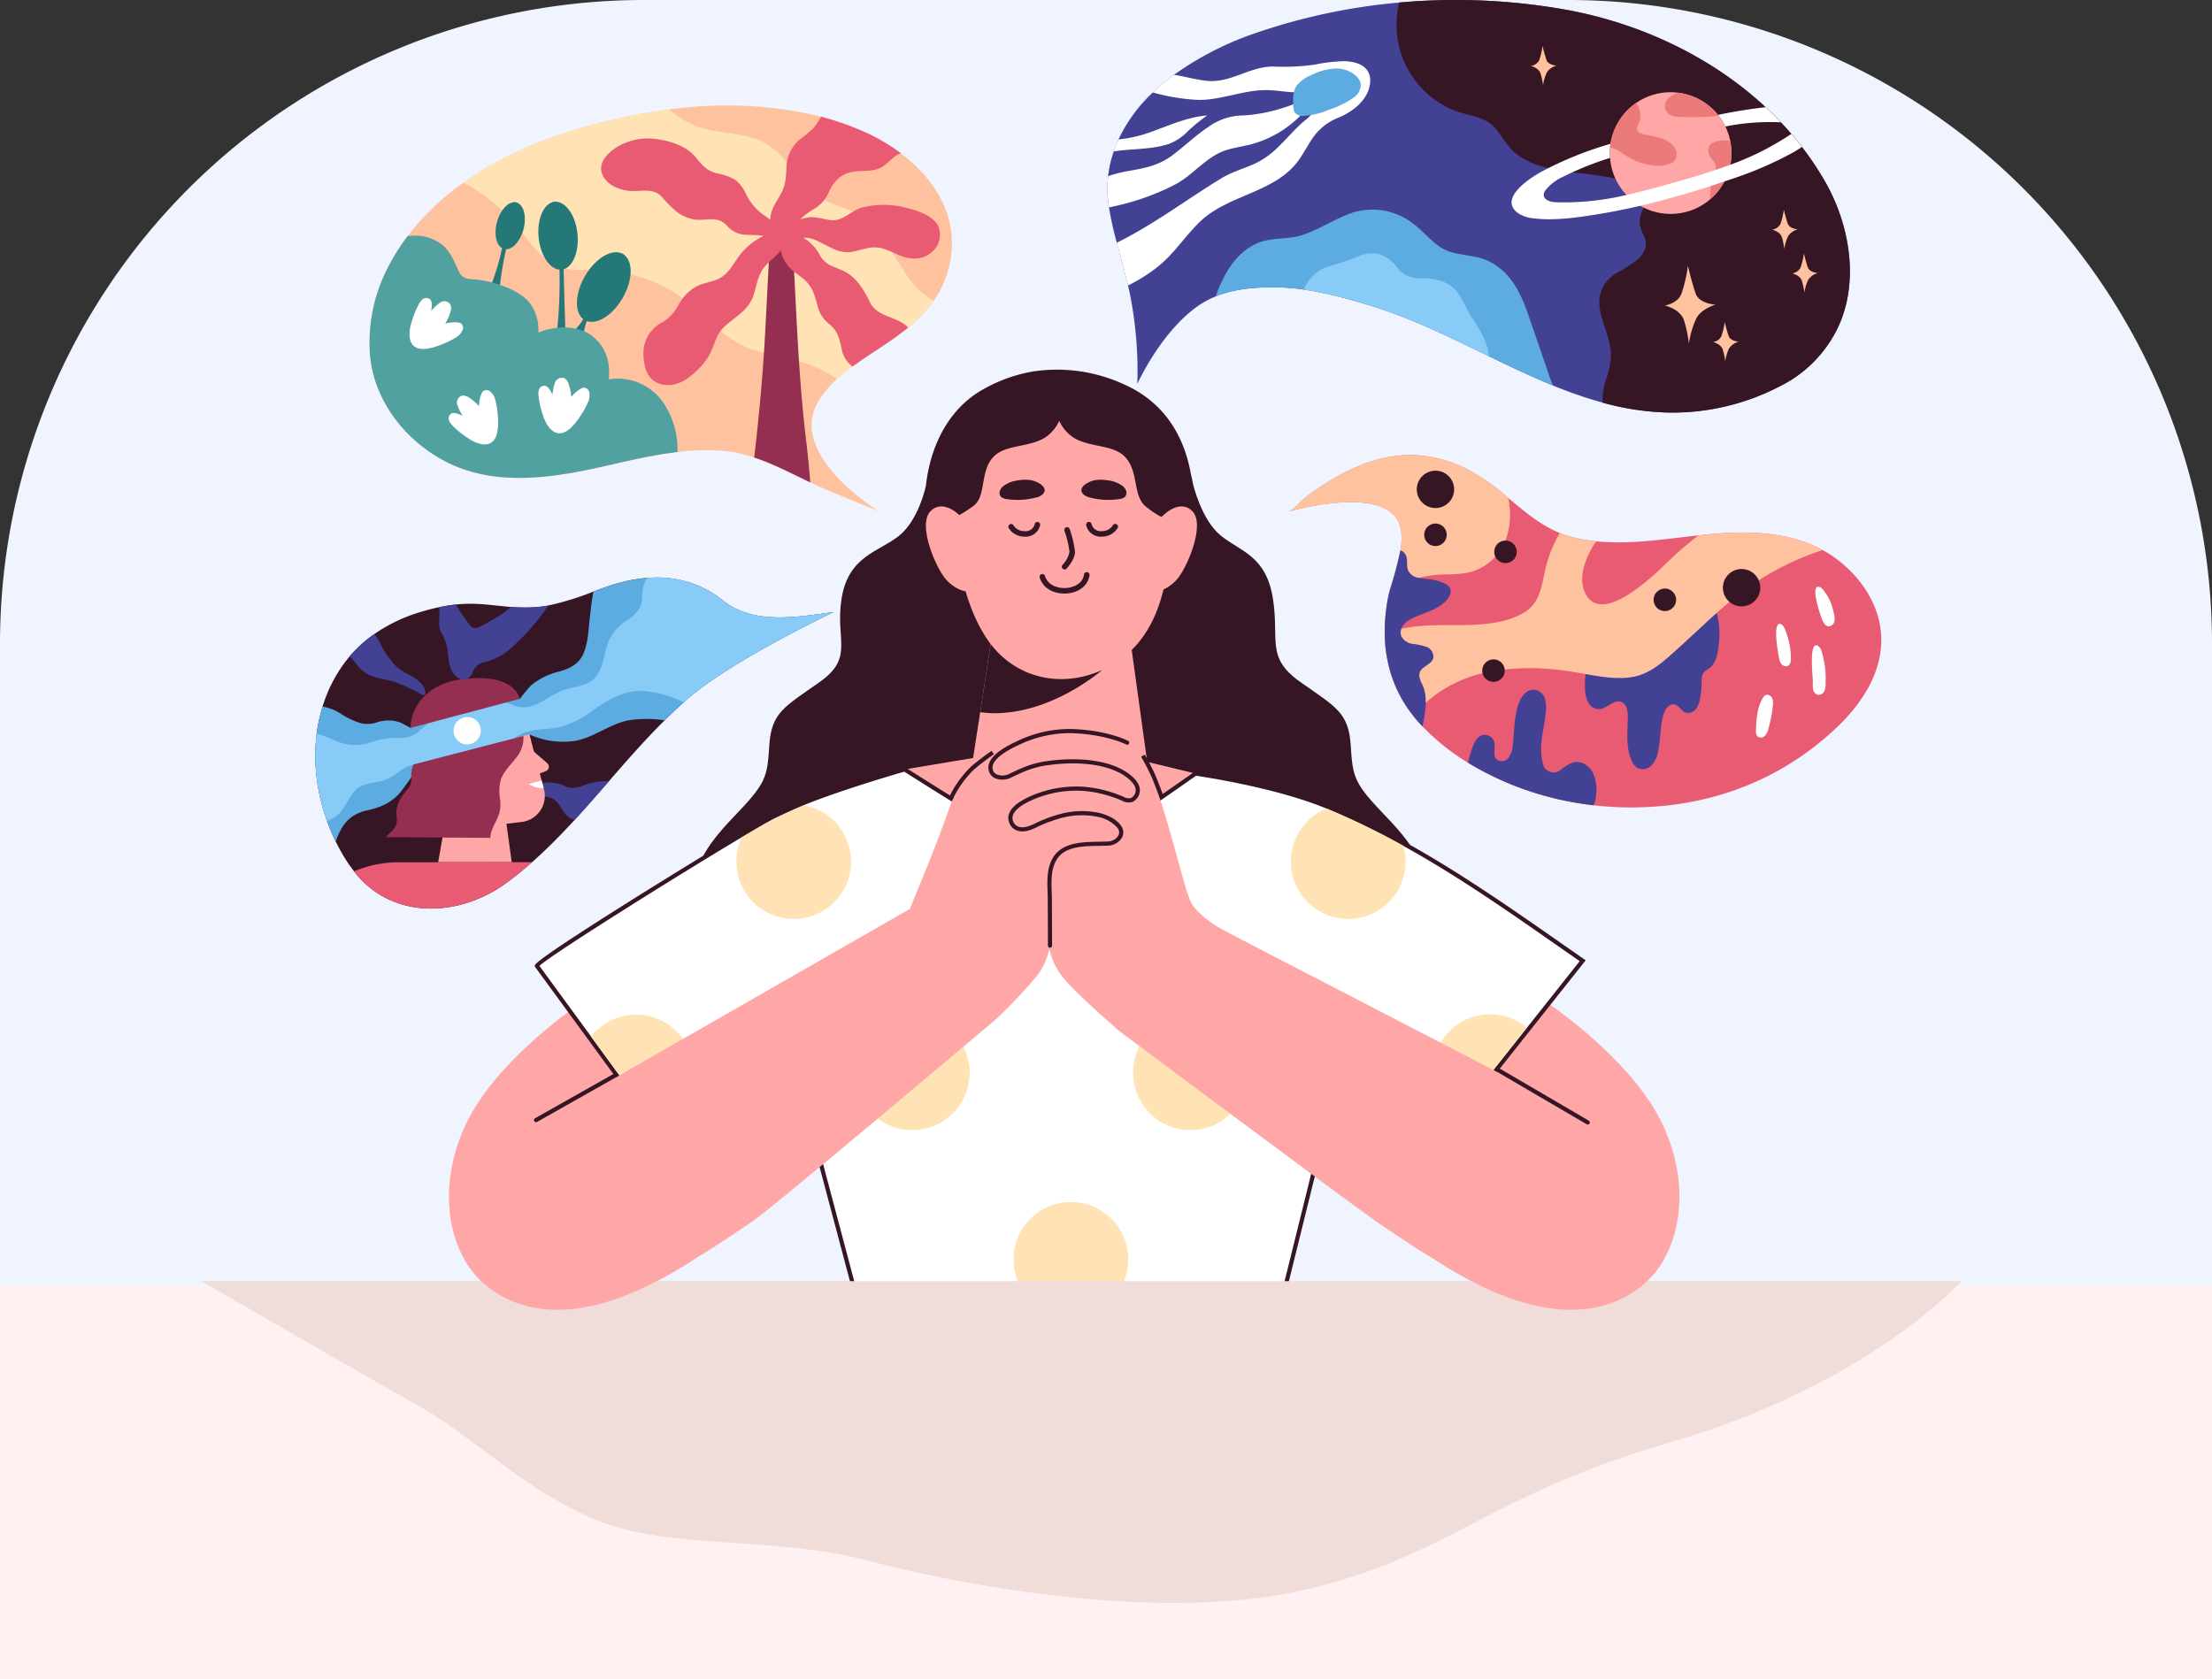 <svg xmlns="http://www.w3.org/2000/svg" xmlns:xlink="http://www.w3.org/1999/xlink" width="505" height="383.463" viewBox="0 0 505 383.463">
  <rect x="0" y="0" width="505" height="383.463" fill="#333333" stroke="none"/>
  <defs>
    <clipPath id="clip-path">
      <rect id="Rectangle_45251" data-name="Rectangle 45251" width="401.903" height="366.02" fill="none"/>
    </clipPath>
  </defs>
  <g id="_1" data-name="1" transform="translate(-0.563)">
    <path id="Rectangle_45252" data-name="Rectangle 45252" d="M147,0H358A147,147,0,0,1,505,147V294a0,0,0,0,1,0,0H0a0,0,0,0,1,0,0V147A147,147,0,0,1,147,0Z" transform="translate(0.563)" fill="#f0f4ff"/>
    <path id="Path_156666" data-name="Path 156666" d="M505,0H0V89.817H505Z" transform="translate(0.563 293.646)" fill="#fff0f1"/>
    <g id="Group_174919" data-name="Group 174919" transform="translate(46.5)">
      <g id="Group_174919-2" data-name="Group 174919" clip-path="url(#clip-path)">
        <path id="Path_182360" data-name="Path 182360" d="M99.306,275.6S83.046,286.181,74.522,299.6c-9.628,15.156-8.194,34.742,4.42,42.78,17.838,11.366,41.2-5.21,45.779-7.894s13.26-8.681,13.26-8.681Z" transform="translate(-11.695 -47.229)" fill="#ffa6a6"/>
        <path id="Path_182361" data-name="Path 182361" d="M361.791,275.6s16.259,10.577,24.784,23.994c9.628,15.156,8.194,34.742-4.42,42.78-17.838,11.366-41.2-5.21-45.779-7.894s-13.26-8.681-13.26-8.681Z" transform="translate(-55.371 -47.229)" fill="#ffa6a6"/>
        <path id="Path_182362" data-name="Path 182362" d="M188.977,129.531s-1.6,7.794-6.161,11.425-11.489,4.576-13.063,14.176,2.99,13.534-5.036,19.2-11.017,6.925-11.489,14.48-.787,8.656-8.341,16.525-7.555,11.017-7.555,11.017h85.773V108.46Z" transform="translate(-23.534 -18.586)" fill="#361524"/>
        <path id="Path_182363" data-name="Path 182363" d="M266.186,128.872s1.918,8.453,6.482,12.085,10.229,4.576,11.8,14.176-1.732,13.535,6.3,19.2,11.017,6.925,11.488,14.48.787,8.656,8.342,16.525,7.554,11.017,7.554,11.017H232.379V108.46Z" transform="translate(-39.822 -18.586)" fill="#361524"/>
        <path id="Path_182364" data-name="Path 182364" d="M253.312,211.693,230.928,223.53,210.8,212l3.169-20.434,2.386-15.553h.018l.2-1.348,30.815-5.773Z" transform="translate(-36.125 -28.943)" fill="#ffa6a6"/>
        <path id="Path_182365" data-name="Path 182365" d="M216.164,207.472c-.474,0-22.376,3.67-22.376,3.67l3.315,5.21s26.52,22.613,27.585,22.85S259.5,224.52,259.5,224.52l.71-12.431-21.547-5.209Z" transform="translate(-33.209 -35.452)" fill="#ffa6a6"/>
        <path id="Path_182366" data-name="Path 182366" d="M242.457,183.424s-9.635,8.433-21.472,9.672a24.218,24.218,0,0,1-6.356-.055l2.386-15.553h17.757Z" transform="translate(-36.78 -30.416)" fill="#361524"/>
        <path id="Path_182367" data-name="Path 182367" d="M214.987,164.555c6.181,9.055,17.2,11.428,26.984,6.632,8.113-3.978,11.972-11.418,13.647-19.942a64.279,64.279,0,0,0,.721-22.643c-1.214-7.133-14.625-22.31-24.463-20.186s-20.309,9.41-22.738,11.383-4.213,30.014,5.848,44.755" transform="translate(-35.515 -18.545)" fill="#ffa6a6"/>
        <path id="Path_182368" data-name="Path 182368" d="M250.981,108.945a25.538,25.538,0,0,0-5.549-3.473,36.562,36.562,0,0,0-21.3-3.2,35.113,35.113,0,0,0-11.555,4.172c-7.972,4.539-11.963,13.176-12.915,21.954l6.61,7.24a35.264,35.264,0,0,0,4.092-2.551c3.148-2.131,1.566-7.67,4.512-11.089s9.128-2.1,12.8-5.246a9.073,9.073,0,0,0,2.425-3.208,9.086,9.086,0,0,0,2.425,3.208c3.673,3.148,9.863,1.836,12.8,5.246s1.569,8.683,4.512,11.089c3.152,2.577,4.857,2.892,4.857,2.892l5.844-7.58c.267-.293-.328-2.4-.39-2.747-1.2-6.76-4.168-12.577-9.165-16.7" transform="translate(-34.215 -17.45)" fill="#361524"/>
        <path id="Path_182369" data-name="Path 182369" d="M237.743,154.937a.63.63,0,0,1-.464-1.056,5.956,5.956,0,0,0,1.579-2.988,22.157,22.157,0,0,0-1.144-4.766.63.63,0,1,1,1.192-.407,23.778,23.778,0,0,1,1.212,5.173c0,1.714-1.716,3.628-1.912,3.84a.625.625,0,0,1-.463.2" transform="translate(-40.633 -24.898)" fill="#361524"/>
        <path id="Path_182370" data-name="Path 182370" d="M236.65,162.557c-2.338,0-4.856-1.086-5.624-3.634a.63.63,0,1,1,1.206-.363c.628,2.088,2.914,2.869,4.891,2.721,1.669-.128,3.721-1.011,4.013-3.083a.629.629,0,1,1,1.246.176c-.326,2.314-2.353,3.948-5.163,4.162q-.282.021-.569.021" transform="translate(-39.586 -27.017)" fill="#361524"/>
        <path id="Path_182371" data-name="Path 182371" d="M226.044,147.187H226a4.157,4.157,0,0,1-3.564-2.009.629.629,0,0,1,1.1-.6,2.9,2.9,0,0,0,2.471,1.353,2.141,2.141,0,0,0,2.39-1.577.629.629,0,1,1,1.24.215,3.406,3.406,0,0,1-3.6,2.621" transform="translate(-38.105 -24.647)" fill="#361524"/>
        <path id="Path_182372" data-name="Path 182372" d="M247.418,147.187a3.406,3.406,0,0,1-3.6-2.621.629.629,0,1,1,1.24-.215,2.137,2.137,0,0,0,2.356,1.577h.035a2.9,2.9,0,0,0,2.47-1.353.63.63,0,0,1,1.105.6,4.16,4.16,0,0,1-3.564,2.009Z" transform="translate(-41.781 -24.647)" fill="#361524"/>
        <path id="Path_182373" data-name="Path 182373" d="M207.975,142.2s-4.092-4.722-7.24-1.574,1.376,13.363,3.62,15.738c3.567,3.777,6.924,2.456,6.924,2.456Z" transform="translate(-34.214 -23.914)" fill="#ffa6a6"/>
        <path id="Path_182374" data-name="Path 182374" d="M263.627,142.2s4.092-4.722,7.24-1.574-1.376,13.363-3.62,15.738c-3.567,3.777-6.924,2.456-6.924,2.456Z" transform="translate(-44.611 -23.914)" fill="#ffa6a6"/>
        <path id="Path_182375" data-name="Path 182375" d="M252.749,134.859a1.572,1.572,0,0,0-.054-.185,2.564,2.564,0,0,0-.883-1.114,7,7,0,0,0-3.245-1.215,9.032,9.032,0,0,0-3-.034c-1.184.215-4.089,1.521-2.7,3.131a3.171,3.171,0,0,0,1.743.852,16.581,16.581,0,0,0,6.638.307,2.073,2.073,0,0,0,1.261-.566,1.356,1.356,0,0,0,.244-1.177" transform="translate(-41.555 -22.655)" fill="#361524"/>
        <path id="Path_182376" data-name="Path 182376" d="M220.239,136.036a2.068,2.068,0,0,0,1.261.566,16.552,16.552,0,0,0,6.638-.307,3.172,3.172,0,0,0,1.743-.851c1.389-1.612-1.516-2.916-2.7-3.132a9.05,9.05,0,0,0-3,.035,6.991,6.991,0,0,0-3.245,1.214,2.566,2.566,0,0,0-.883,1.115,1.531,1.531,0,0,0-.054.185,1.352,1.352,0,0,0,.244,1.176" transform="translate(-37.693 -22.655)" fill="#361524"/>
        <path id="Path_182377" data-name="Path 182377" d="M331.243,255.711l-12.332,15.562-16.263,20.505-6.45,8.136-23.138-8.941-9.851,39.8H164.944l-8.875-33.386-28.536,7.464-8.241-11.271-14.87-20.355L92.488,256.9c-.5-.776,31.208-20.667,46.571-29.807h.009c3.656-2.178,6.394-3.75,7.54-4.3,2.178-1.052,4.376-2.074,6.611-3,.3-.133.616-.265.928-.388,8.667-3.467,22.286-7.369,22.286-7.369s15.211,9.718,25.8,15.8c4.83,2.775,8.695,4.792,9.717,4.792,1.364,0,7.038-3.457,13.146-7.482,8.449-5.551,17.75-12.162,17.75-12.162s17.758,2.482,29.834,7.454c.1.037.181.075.275.114a173.5,173.5,0,0,1,17.5,8.5c14.188,7.851,27.3,17.3,40.784,26.671" transform="translate(-15.848 -36.335)" fill="#fff"/>
        <path id="Path_182378" data-name="Path 182378" d="M263.475,331.14h-99l-8.847-33.283-28.392,7.425-35.363-48.39.046-.25c.412-1.756,37.653-24.629,46.793-30.067l.122-.066c3.857-2.3,6.369-3.728,7.465-4.253,2.647-1.278,4.694-2.207,6.634-3.013.3-.132.618-.266.936-.391,8.587-3.435,22.192-7.345,22.329-7.383l.206-.06.18.115c.152.1,15.323,9.781,25.781,15.787,7.163,4.113,9.016,4.729,9.481,4.729.5,0,2.744-.722,12.887-7.4,8.344-5.482,17.642-12.086,17.735-12.152l.153-.109.186.027c.178.025,17.956,2.546,29.949,7.485l.27.111a173.085,173.085,0,0,1,17.557,8.522c12.377,6.849,24.191,15.094,35.616,23.068q2.6,1.813,5.209,3.629l.414.288-35.574,44.872L273.286,291.5Zm-98.272-.948h97.531l9.891-39.96,23.314,9.009,34.514-43.534q-2.4-1.672-4.8-3.344c-11.93-8.325-23.2-16.19-35.533-23.015a172.2,172.2,0,0,0-17.455-8.473l-.269-.111c-11.23-4.625-27.616-7.116-29.539-7.4-1.252.886-9.842,6.959-17.609,12.062-11.473,7.56-12.928,7.56-13.406,7.56-.645,0-2.377-.5-9.953-4.856-9.858-5.66-23.887-14.578-25.639-15.694-1.736.5-14.068,4.107-22.037,7.294-.308.122-.616.252-.913.382-1.932.8-3.963,1.725-6.6,3-1.067.512-3.661,1.991-7.5,4.281l-.122.066c-15.039,8.951-43.552,26.866-46.123,29.322L127.619,304.2l28.682-7.5Z" transform="translate(-15.744 -36.228)" fill="#361524"/>
        <path id="Path_182379" data-name="Path 182379" d="M173.623,234.781a13.09,13.09,0,1,1-24.939-5.578h.01c3.656-2.178,6.393-3.751,7.539-4.3,2.178-1.051,4.376-2.074,6.612-3a13.085,13.085,0,0,1,10.778,12.881" transform="translate(-25.267 -38.026)" fill="#ffe3b5"/>
        <path id="Path_182380" data-name="Path 182380" d="M249.989,234.225A13.09,13.09,0,1,0,236.9,247.314a13.089,13.089,0,0,0,13.089-13.089" transform="translate(-38.354 -37.895)" fill="#ffe3b5"/>
        <path id="Path_182381" data-name="Path 182381" d="M249.989,344.335A13.09,13.09,0,1,0,236.9,357.424a13.089,13.089,0,0,0,13.089-13.089" transform="translate(-38.354 -56.764)" fill="#ffe3b5"/>
        <path id="Path_182382" data-name="Path 182382" d="M326.391,234.924A13.09,13.09,0,1,1,308.377,222.8a173.86,173.86,0,0,1,17.5,8.5,13.118,13.118,0,0,1,.511,3.628" transform="translate(-51.446 -38.18)" fill="#ffe3b5"/>
        <path id="Path_182383" data-name="Path 182383" d="M130.776,292.695a13.1,13.1,0,0,1-8.515,12.265l-14.87-20.354a13.092,13.092,0,0,1,23.385,8.088" transform="translate(-18.403 -47.915)" fill="#ffe3b5"/>
        <path id="Path_182384" data-name="Path 182384" d="M206.311,292.929a13.09,13.09,0,1,0-13.089,13.089,13.089,13.089,0,0,0,13.089-13.089" transform="translate(-30.869 -47.955)" fill="#ffe3b5"/>
        <path id="Path_182385" data-name="Path 182385" d="M282.927,292.929a13.09,13.09,0,1,0-13.09,13.089,13.089,13.089,0,0,0,13.09-13.089" transform="translate(-43.998 -47.955)" fill="#ffe3b5"/>
        <path id="Path_182386" data-name="Path 182386" d="M360.816,282.555l-16.262,20.505a13.09,13.09,0,1,1,16.262-20.505" transform="translate(-58.149 -47.898)" fill="#ffe3b5"/>
        <path id="Path_182387" data-name="Path 182387" d="M0,353.043H401.9s-21.468,23.758-66.3,36.738c-41.906,12.134-50.829,26.167-83.664,33.744s-78.06-.947-99.647-6.63-44.279-2.526-60.873-8.84-28.839-19.192-41.22-26.2C31.254,371.122,0,353.043,0,353.043" transform="translate(0 -60.5)" fill="#f0dcd8"/>
        <path id="Path_182388" data-name="Path 182388" d="M101.538,294.973,179.2,250.457l19.574,25.258s-50.6,42.727-55.092,45.778-12.944,4.578-13.576,4.578-15.47-13.1-16.259-14.049-12.313-17.048-12.313-17.048" transform="translate(-17.4 -42.92)" fill="#ffa6a6"/>
        <path id="Path_182389" data-name="Path 182389" d="M353.321,295.56l-80.507-41.674L253.24,279.144s53.442,39.885,57.933,42.936,12.944,4.578,13.576,4.578,15.47-13.1,16.259-14.049,12.313-17.048,12.313-17.048" transform="translate(-43.397 -43.508)" fill="#ffa6a6"/>
        <path id="Path_182390" data-name="Path 182390" d="M213.729,267.145A119.691,119.691,0,0,0,223,257.4c4.262-5.446,3.67-12.076,3.137-16.811-.317-2.824,0-40.135,0-40.135s-18.962,6.985-22.751,17.758-7.42,19.061-9.234,23.679a16.929,16.929,0,0,1-5.367,7.1Z" transform="translate(-32.352 -34.351)" fill="#ffa6a6"/>
        <path id="Path_182391" data-name="Path 182391" d="M249.721,269.927s-10.248-8.762-13.242-12.589c-4.262-5.446-3.671-12.076-3.138-16.811.318-2.824-.635-39.824-.635-39.824s8.547-2.851,18.807,3.875c3.5,2.3,4.9,5.274,6.085,8.641,3.789,10.773,6.152,21.863,7.967,26.48s10.744,8.6,10.744,8.6Z" transform="translate(-39.878 -34.291)" fill="#ffa6a6"/>
        <path id="Path_182392" data-name="Path 182392" d="M263.257,217.982c-.013-.035-1.308-3.556-1.968-5.063a47.551,47.551,0,0,0-2.328-4.485l.813-.486a47.363,47.363,0,0,1,2.382,4.591c.672,1.533,1.937,4.97,1.99,5.116Z" transform="translate(-44.377 -35.635)" fill="#361524"/>
        <path id="Path_182393" data-name="Path 182393" d="M230.949,250.83a.474.474,0,0,1-.474-.472q-.01-5.259-.043-10.518c0-.552-.022-1.119-.042-1.694-.092-2.7-.187-5.486,1.23-7.864,2.1-3.523,6.728-3.594,10.446-3.651.73-.012,1.434-.022,2.091-.057a2.89,2.89,0,0,0,2.417-1.385,1.618,1.618,0,0,0-.23-1.724,7.924,7.924,0,0,0-4.592-2.537,18.136,18.136,0,0,0-9.04.521,30.13,30.13,0,0,0-4.508,1.733c-1.376.665-3.089,1.492-4.813.882a2.935,2.935,0,0,1-1.7-1.647c-.646-1.492-.418-3.74,4.326-5.97a25.915,25.915,0,0,1,10.092-2.41,24.359,24.359,0,0,1,4.634.287,29.381,29.381,0,0,1,6.679,1.912l.268.115a2.372,2.372,0,0,0,1.721.315,2.039,2.039,0,0,0,1.07-1.46c.182-.858-.326-1.821-1.513-2.86-3.587-3.145-10.6-4.328-18.754-3.162a21.2,21.2,0,0,0-4.451,1.148c-.883.336-1.761.742-2.609,1.134l-.839.385a4.447,4.447,0,0,1-3.8.319,2.542,2.542,0,0,1-1.235-1.022,2.832,2.832,0,0,1-.265-2.338c.713-2.244,3.981-4,6.377-5.123a27.606,27.606,0,0,1,12.484-2.795c8.171.259,12.84,2.643,12.979,2.753a.473.473,0,0,1-.583.746c-.032-.025-4.6-2.3-12.425-2.552a26.782,26.782,0,0,0-12.052,2.706c-1.288.6-5.206,2.444-5.876,4.553a1.9,1.9,0,0,0,.185,1.584,1.674,1.674,0,0,0,.79.621,3.542,3.542,0,0,0,3.027-.313l.832-.383c.863-.4,1.757-.811,2.67-1.158a21.787,21.787,0,0,1,4.654-1.2c8.427-1.2,15.721.062,19.513,3.387,1.464,1.284,2.074,2.552,1.816,3.77a2.963,2.963,0,0,1-1.639,2.14,3.131,3.131,0,0,1-2.455-.324l-.256-.109a28.449,28.449,0,0,0-6.463-1.85,23.721,23.721,0,0,0-4.454-.276,24.958,24.958,0,0,0-9.721,2.321c-2.241,1.052-4.728,2.729-3.859,4.737a1.988,1.988,0,0,0,1.144,1.13c1.35.481,2.8-.222,4.083-.842a31.086,31.086,0,0,1,4.65-1.789A19.086,19.086,0,0,1,241.95,220c.861.186,3.776.943,5.167,2.918a2.564,2.564,0,0,1,.309,2.682,3.813,3.813,0,0,1-3.219,1.919c-.668.036-1.384.046-2.126.057-3.664.056-7.817.12-9.647,3.189-1.275,2.139-1.185,4.786-1.1,7.347.02.584.039,1.16.042,1.72q.03,5.261.043,10.522a.472.472,0,0,1-.472.474Z" transform="translate(-37.166 -34.424)" fill="#361524"/>
        <path id="Path_182394" data-name="Path 182394" d="M92.159,306.9a.474.474,0,0,1-.234-.886l18.292-10.335a.474.474,0,0,1,.467.825L92.392,306.844a.475.475,0,0,1-.233.061" transform="translate(-15.712 -50.66)" fill="#361524"/>
        <path id="Path_182395" data-name="Path 182395" d="M377.635,307.189a.473.473,0,0,1-.239-.065l-20.609-12.052a.474.474,0,0,1,.479-.818l20.608,12.052a.474.474,0,0,1-.239.883" transform="translate(-61.101 -50.414)" fill="#361524"/>
        <path id="Path_182396" data-name="Path 182396" d="M415.247,77.015a28.726,28.726,0,0,1-11.925,11.119A53.08,53.08,0,0,1,376.9,94.177a61.4,61.4,0,0,1-14.131-2.226A96.451,96.451,0,0,1,351.4,88.03c-13.866-5.655-27.211-13.828-41.6-18.222-6.374-1.951-13.677-3.921-20.4-4.158-4.983-.162-10.334.133-15.031,2.046a19.931,19.931,0,0,0-3.561,1.865c-8.761,5.8-14.311,18.1-14.311,18.1a90.364,90.364,0,0,0-1.43-19.17c-.2-1.09-.435-2.2-.7-3.305-.758-3.239-1.7-6.554-2.539-9.765a79.31,79.31,0,0,1-1.79-8.05,25.727,25.727,0,0,1-.341-5.731c.037-.473.075-.937.142-1.392a28.549,28.549,0,0,1,2.377-8.411,35.274,35.274,0,0,1,7.823-10.7,48.574,48.574,0,0,1,4.831-4.054,71.39,71.39,0,0,1,18.374-9.443A137.922,137.922,0,0,1,316.29.581a143.112,143.112,0,0,1,37.82,1.6c16.925,3.022,33.339,10.665,45.832,22.305q1.8,1.663,3.476,3.448,1.235,1.293,2.386,2.643c.834.966,1.639,1.961,2.415,2.974a69.475,69.475,0,0,1,5.418,8.136c6.052,10.684,7.937,24.815,1.61,35.329" transform="translate(-42.782 0)" fill="#434194"/>
        <path id="Path_182397" data-name="Path 182397" d="M427.293,41.687a69.372,69.372,0,0,0-5.418-8.136q-1.165-1.521-2.415-2.975-1.151-1.349-2.386-2.642-1.677-1.791-3.476-3.448C401.105,12.846,384.691,5.2,367.766,2.182a143.148,143.148,0,0,0-37.82-1.6A21.075,21.075,0,0,0,342.43,25.188c3.164,1.269,7.056,1.317,9.4,4.063,1.951,2.292,2.965,4.7,5.578,6.422,5.276,3.5,11.868,3.5,17.9,4.4,3.116.454,10.239,1.458,10.713,5.36.18,1.42-.909,3.116-1.108,4.509a4.949,4.949,0,0,0,.341,2.643c.607,1.563,1.411,2.585.786,4.328a6.028,6.028,0,0,1-1.753,2.425,37.417,37.417,0,0,1-4.736,3.031,7.779,7.779,0,0,0-3.836,5.408c-.4,2.7.682,5.408,1.477,7.937a21.286,21.286,0,0,1,1.1,4.954,16.263,16.263,0,0,1-1.137,5.911,14.132,14.132,0,0,0-.738,5.379,61.4,61.4,0,0,0,14.131,2.226,53.086,53.086,0,0,0,26.426-6.043A28.722,28.722,0,0,0,428.9,77.016c6.327-10.514,4.442-24.645-1.61-35.329" transform="translate(-56.439 0)" fill="#361524"/>
        <path id="Path_182398" data-name="Path 182398" d="M303.665,16.863a36.885,36.885,0,0,0-6.677.786,51.731,51.731,0,0,1-9.453.435c-5.379-.037-9.707,3.808-15.126,3.268-2.538-.256-5.048-1-7.539-1.383-8.117,5.986-14.406,14.093-15.173,24.559-.464,6.413,2.728,15.211,4.669,23.546a37.036,37.036,0,0,0,6.791-4.272c3.732-2.974,6.176-6.914,9.548-10.2,6.621-6.441,17.475-6.6,22.835-14.426,1.165-1.7,2.093-3.542,3.3-5.2a12.828,12.828,0,0,1,5.787-4.3c3.22-1.4,6.686-4.1,7.018-7.908.322-3.656-2.831-4.859-5.976-4.906" transform="translate(-42.782 -2.889)" fill="#fff"/>
        <path id="Path_182399" data-name="Path 182399" d="M302.055,22.846a.422.422,0,0,0-.483-.114.984.984,0,0,0-.133.028c-2.14.682-4.186,1.724-6.412,2.075-2.974.464-6-.341-9.007-.369-5.21-.038-10.22,2.254-15.429,2.244a45.633,45.633,0,0,1-10.1-1.6c-.142-.029-.274-.067-.416-.085a35.256,35.256,0,0,0-7.824,10.7,30.271,30.271,0,0,0,8.089-1.961c3.977-1.439,7.928-3.2,12.142-3.5a37.778,37.778,0,0,0-4.338,3.523,12.011,12.011,0,0,1-4.47,2.993c-4.082,1.306-8.373,1.032-12.512,1.686a27.527,27.527,0,0,0-1.289,5.663c.237-.094.483-.179.729-.265a33.893,33.893,0,0,1,4.641-1.051c3.315-.588,6.356-1.3,9.112-3.324,2.87-2.112,5.4-4.622,8.372-6.593a13.739,13.739,0,0,1,7.35-2.623c7.814-.237,14.671-3.391,21.576-6.83.246-.114.53-.37.4-.607" transform="translate(-42.821 -3.891)" fill="#434194"/>
        <path id="Path_182400" data-name="Path 182400" d="M296.735,29.1a.477.477,0,0,0-.8-.207A24.941,24.941,0,0,1,282.4,37.92c-2.264.578-4.746.824-6.914,1.828-3.769,1.762-6.431,5.228-10.1,7.216a55.171,55.171,0,0,1-12.559,4.707c-.8.2-1.733.4-2.709.625a79.337,79.337,0,0,0,1.79,8.052c8.344-4.13,15.818-9.794,23.783-14.662,2.415-1.468,4.973-2.188,7.53-3.3a19.045,19.045,0,0,0,5.465-3.846c1.791-1.714,3.4-3.609,5.21-5.3,1.288-1.2,3.211-2.159,2.841-4.14" transform="translate(-42.862 -4.927)" fill="#434194"/>
        <path id="Path_182401" data-name="Path 182401" d="M315.769,21.215a4.294,4.294,0,0,0-.607-.689,6.9,6.9,0,0,0-5.074-1.617,14.305,14.305,0,0,0-5.22,1.525,7.8,7.8,0,0,0-3.286,2.473c-.9,1.355-.787,3.32-.682,4.877a2.409,2.409,0,0,0,.268,1.1,2.309,2.309,0,0,0,2.085.814,17.833,17.833,0,0,0,5.877-1.441,20.871,20.871,0,0,0,5.355-2.618,3.812,3.812,0,0,0,1.815-2.976,2.775,2.775,0,0,0-.533-1.45" transform="translate(-51.552 -3.238)" fill="#5dace1"/>
        <path id="Path_182402" data-name="Path 182402" d="M415.87,39.308a13.874,13.874,0,0,1-1.6,6.469,13.819,13.819,0,0,1-3.391,4.186s.01.009,0,.009a13.865,13.865,0,0,1-15.826,1.374,13.56,13.56,0,0,1-3.155-2.482,13.81,13.81,0,0,1-3.76-8.449c-.029-.36-.048-.738-.048-1.108,0-.426.019-.853.057-1.269.028-.283.066-.568.1-.843a13.892,13.892,0,0,1,13.724-11.782,13.305,13.305,0,0,1,1.743.114,13.822,13.822,0,0,1,9.074,5.067c.028.038.066.085.094.123a13.28,13.28,0,0,1,1.592,2.519,14,14,0,0,1,1.392,6.071" transform="translate(-66.506 -4.355)" fill="#ffa6a6"/>
        <path id="Path_182403" data-name="Path 182403" d="M420.241,38.838a7.058,7.058,0,0,0-3.447.152,2.022,2.022,0,0,0-1.507,2.566c.455,1.705,2.159,2.028,1.535,4.177a18.69,18.69,0,0,0-.9,2.671c-.21,1.269-.21,2.558-.4,3.837a13.862,13.862,0,0,0,3.392-4.187,13.884,13.884,0,0,0,1.6-6.468,13.924,13.924,0,0,0-.274-2.747" transform="translate(-71.151 -6.632)" fill="#eb7a7a"/>
        <path id="Path_182404" data-name="Path 182404" d="M419.586,33.945A13.438,13.438,0,0,0,417.9,31.3c2.87-.607,5.768-1.1,8.676-1.487.73-.094,1.468-.189,2.2-.265q1.8,1.663,3.476,3.448a51.976,51.976,0,0,0-12.663.947" transform="translate(-71.614 -5.064)" fill="#fff"/>
        <path id="Path_182405" data-name="Path 182405" d="M427.306,39.874c-.682.474-1.392.909-2.112,1.317a83.509,83.509,0,0,1-14.576,6.222c-.331.114-.654.228-.985.331a199.5,199.5,0,0,1-19.217,5.569c-4.594,1.071-9.225,1.941-13.895,2.548a52.531,52.531,0,0,1-7,.53,28.924,28.924,0,0,1-3.382-.2,7.836,7.836,0,0,1-3.571-1.155c-4.631-3.277,2.425-7.909,5.114-9.415a81.144,81.144,0,0,1,15.931-6.459,14,14,0,0,0-.162,2.112c0,.369.019.748.048,1.108a71.058,71.058,0,0,0-10.655,4.272,10.882,10.882,0,0,0-4.026,3.04,1.949,1.949,0,0,0-.455,1.108c-.019,1.175,1.5,1.639,2.672,1.7a60.574,60.574,0,0,0,16.224-1.666c3.324-.739,6.612-1.639,9.879-2.548,4.631-1.3,9.32-2.662,13.837-4.357A63.1,63.1,0,0,0,424.891,36.9c.834.966,1.639,1.961,2.415,2.974" transform="translate(-61.869 -6.323)" fill="#fff"/>
        <path id="Path_182406" data-name="Path 182406" d="M402.982,38.8c-1.25-2.264-4.12-2.652-6.384-3.135-.805-.181-2.046-.247-2.3-1.289-.113-.464.645-1.743.73-2.358a4.84,4.84,0,0,0-.54-3.078,5.232,5.232,0,0,0-.388-.559,13.863,13.863,0,0,0-5.835,9.32c-.037.275-.075.559-.1.843a6.1,6.1,0,0,1,1.847.711,31.751,31.751,0,0,0,4,2.339c2.207.9,5.21,1.6,7.54.757a2.343,2.343,0,0,0,1.439-3.552" transform="translate(-66.517 -4.864)" fill="#eb7a7a"/>
        <path id="Path_182407" data-name="Path 182407" d="M415.385,30.617a13.822,13.822,0,0,0-9.074-5.067,6.323,6.323,0,0,0-.9.331,4.294,4.294,0,0,0-1.458,1.032,2.473,2.473,0,0,0-.616,2.434,2.888,2.888,0,0,0,2.6,1.686,59.736,59.736,0,0,0,7.019,0,15.013,15.013,0,0,0,2.519-.293c-.028-.038-.066-.085-.094-.123" transform="translate(-69.099 -4.378)" fill="#eb7a7a"/>
        <path id="Path_182408" data-name="Path 182408" d="M355.811,96.188q-1.96-5.725-3.921-11.432c-2.018-5.882-3.846-11.944-9.736-15.05-2.86-1.506-5.967-1.364-8.988-2.264-3.486-1.023-5.56-4.186-8.363-6.3a15.1,15.1,0,0,0-15.78-2.017c-3.277,1.364-6.317,3.305-9.7,4.432s-7.057.436-10.343,1.894c-5.067,2.236-7.653,7.141-9.5,12.143,4.7-1.913,10.05-2.207,15.031-2.046a48.359,48.359,0,0,1,5.152.473,104.427,104.427,0,0,1,15.249,3.685c9.262,2.831,18.1,7.227,26.927,11.507,4.868,2.368,9.736,4.7,14.671,6.715-.256-.644-.53-1.25-.7-1.743" transform="translate(-47.894 -9.9)" fill="#5dace1"/>
        <path id="Path_182409" data-name="Path 182409" d="M345.078,89.528a32.635,32.635,0,0,0-2.841-4.915c-1.222-1.894-2.037-4.111-3.382-5.9-1.837-2.435-4.849-3.164-7.757-3.2a7.772,7.772,0,0,1-3.959-.682,8,8,0,0,1-2.2-1.989,8.025,8.025,0,0,0-3.684-2.747,6.976,6.976,0,0,0-4.717.3,55.9,55.9,0,0,1-6.356,2.2,8.746,8.746,0,0,0-6.346,5.493,104.534,104.534,0,0,1,15.249,3.685c9.262,2.831,18.1,7.227,26.927,11.507a12.825,12.825,0,0,0-.938-3.75" transform="translate(-52.068 -11.963)" fill="#88cbf7"/>
        <path id="Path_182410" data-name="Path 182410" d="M408.515,73.25a32.887,32.887,0,0,1-1.5,6.427c-.947,2.257-3.793,2.638-3.793,2.638s3.6.737,4.451,3.527a32.284,32.284,0,0,1,1.074,5.176,19.894,19.894,0,0,1,1.735-5.853c1.25-2.207,4.345-3.043,4.345-3.043s-3.675-.178-4.535-2.5a65.5,65.5,0,0,1-1.777-6.378" transform="translate(-69.099 -12.553)" fill="#ffc29e"/>
        <path id="Path_182411" data-name="Path 182411" d="M419.193,88.737a16.593,16.593,0,0,1-.758,3.247,2.581,2.581,0,0,1-1.916,1.332s1.821.374,2.249,1.782a16.324,16.324,0,0,1,.542,2.617,10.034,10.034,0,0,1,.878-2.957,4.019,4.019,0,0,1,2.2-1.539s-1.858-.09-2.292-1.26a32.971,32.971,0,0,1-.9-3.223" transform="translate(-71.377 -15.207)" fill="#ffc29e"/>
        <path id="Path_182412" data-name="Path 182412" d="M435.481,57.773a16.607,16.607,0,0,1-.758,3.247,2.584,2.584,0,0,1-1.916,1.332s1.821.373,2.249,1.782a16.329,16.329,0,0,1,.542,2.616,10.062,10.062,0,0,1,.878-2.957,4.016,4.016,0,0,1,2.2-1.538s-1.857-.089-2.292-1.26a33.032,33.032,0,0,1-.9-3.223" transform="translate(-74.169 -9.9)" fill="#ffc29e"/>
        <path id="Path_182413" data-name="Path 182413" d="M441.006,69.812a16.606,16.606,0,0,1-.758,3.247,2.584,2.584,0,0,1-1.916,1.332s1.821.373,2.249,1.782a16.331,16.331,0,0,1,.542,2.616A10.034,10.034,0,0,1,442,75.833a4.013,4.013,0,0,1,2.2-1.537s-1.857-.09-2.292-1.261a33.3,33.3,0,0,1-.9-3.223" transform="translate(-75.115 -11.963)" fill="#ffc29e"/>
        <path id="Path_182414" data-name="Path 182414" d="M369,12.661a16.607,16.607,0,0,1-.758,3.247,2.584,2.584,0,0,1-1.916,1.332s1.821.373,2.249,1.782a16.333,16.333,0,0,1,.542,2.616,10.049,10.049,0,0,1,.877-2.957,4.016,4.016,0,0,1,2.2-1.537s-1.857-.09-2.292-1.261a33.292,33.292,0,0,1-.9-3.223" transform="translate(-62.775 -2.17)" fill="#ffc29e"/>
        <path id="Path_182415" data-name="Path 182415" d="M72.524,347.042a21.591,21.591,0,0,0,7.151,7.577c17.242,10.987,39.644-4.132,45.255-7.577Z" transform="translate(-12.428 -59.471)" fill="#ffa6a6"/>
        <path id="Path_182416" data-name="Path 182416" d="M339.75,347.042c5.611,3.445,28.013,18.564,45.255,7.577a21.591,21.591,0,0,0,7.151-7.577Z" transform="translate(-58.222 -59.471)" fill="#ffa6a6"/>
        <path id="Path_182417" data-name="Path 182417" d="M179.109,63.576a22.787,22.787,0,0,1-3.968,10.134,30.6,30.6,0,0,1-5.8,6.062c-.776.634-1.572,1.25-2.386,1.837-1.743,1.279-3.561,2.472-5.351,3.656-1.477.975-2.936,1.941-4.329,2.946-.217.152-.435.3-.644.464-.18.123-.351.256-.53.388-1.052.8-2.065,1.611-3,2.463a22.338,22.338,0,0,0-4.319,5.2c-7.1,12.152,13.733,24.939,13.733,24.939s-8.477-3.419-12.512-5.152c-1.013-.436-2.018-.9-3.012-1.373-2.064-.976-4.091-2-6.137-2.956a61.434,61.434,0,0,0-6.659-2.727,31.317,31.317,0,0,0-7.861-1.592,52.076,52.076,0,0,0-9.642.331c-.606.066-1.2.152-1.809.237-.426.057-.852.123-1.269.19-2.841.436-5.664,1.023-8.476,1.648-1.9.426-3.808.862-5.693,1.288-.057.01-.1.028-.161.038-11.9,2.652-25.014,4.565-36.21-1.582-8.865-4.859-15.627-13.638-16.584-23.868a37.224,37.224,0,0,1,4.3-20.505,46.2,46.2,0,0,1,4.291-6.762A57.384,57.384,0,0,1,67.811,46.7c1.62-1.156,3.305-2.255,5.03-3.277a92.232,92.232,0,0,1,20.95-8.96,135.369,135.369,0,0,1,20.979-4.47,92.842,92.842,0,0,1,31.975.994c.909.2,1.819.417,2.719.654a66.7,66.7,0,0,1,9.054,3.1,44.477,44.477,0,0,1,7.047,3.769c.72.474,1.43.976,2.121,1.5,7.435,5.6,12.825,13.762,11.423,23.575" transform="translate(-7.943 -4.982)" fill="#ffc29e"/>
        <path id="Path_182418" data-name="Path 182418" d="M176.283,71.409c-5.939-5.873-7.483-14.747-15.77-18.232-2.368-1-4.9-1.657-7.094-3.04a21.683,21.683,0,0,1-5.323-5.36c-2.5-3.23-4.954-6.327-8.922-7.795-4.746-1.753-10.04-1.317-14.7-3.392a24.127,24.127,0,0,1-5.266-3.409,135.348,135.348,0,0,0-20.979,4.47,92.216,92.216,0,0,0-20.95,8.96c-1.724,1.023-3.41,2.121-5.03,3.276a42.517,42.517,0,0,1,10.58,7.976c3.286,3.419,5.645,8.2,9.9,10.56a13.682,13.682,0,0,0,6.659,1.392,57.366,57.366,0,0,1,9.358.7A32.387,32.387,0,0,1,124.3,74.847c3.884,3.315,7.426,7.256,12.152,9.415,4.7,2.14,10.05,2.367,14.88,4.214a29.348,29.348,0,0,1,6.2,3.239c.937-.852,1.951-1.666,3-2.463,1.743-1.307,3.609-2.547,5.5-3.8,4.963-3.277,10.068-6.63,13.535-11.555a26.681,26.681,0,0,1-3.3-2.491" transform="translate(-12.381 -5.172)" fill="#ffe3b5"/>
        <path id="Path_182419" data-name="Path 182419" d="M87.47,61.912c-.71,2.652-2.415,4.565-3.978,4.556a1.636,1.636,0,0,1-.473-.066,1.541,1.541,0,0,1-.445-.19c-1.346-.776-1.876-3.267-1.165-5.92.682-2.538,2.264-4.385,3.769-4.546a1.845,1.845,0,0,1,.682.047,1.288,1.288,0,0,1,.265.1c1.477.653,2.083,3.248,1.345,6.014" transform="translate(-13.897 -9.551)" fill="#257878"/>
        <path id="Path_182420" data-name="Path 182420" d="M98.65,71.009a2.546,2.546,0,0,1-.464.094,1.657,1.657,0,0,1-.483-.009c-2.264-.18-4.329-3.3-4.746-7.284s.985-7.464,3.164-8.107a2.545,2.545,0,0,1,.464-.094,1.656,1.656,0,0,1,.483.009c2.264.18,4.338,3.286,4.746,7.284s-.985,7.473-3.164,8.107" transform="translate(-15.918 -9.527)" fill="#257878"/>
        <path id="Path_182421" data-name="Path 182421" d="M113.959,79.949c-2.245,3.9-5.787,6.138-8.174,5.276a2.108,2.108,0,0,1-.493-.218,2.354,2.354,0,0,1-.351-.247c-2.027-1.591-1.884-5.834.4-9.784s5.9-6.2,8.288-5.238a2.776,2.776,0,0,1,.379.18,2.565,2.565,0,0,1,.445.322c1.923,1.648,1.753,5.815-.492,9.708" transform="translate(-17.74 -11.913)" fill="#257878"/>
        <path id="Path_182422" data-name="Path 182422" d="M114.156,70.287A63.639,63.639,0,0,0,105.49,85.27c-.492,1.147-.8,3.327-1.269,4.6l-2.427-.978c.492-1.317,2.351-2.9,2.853-4.083a63.748,63.748,0,0,1,8.686-15.021,2.776,2.776,0,0,1,.379.18,2.564,2.564,0,0,1,.445.322" transform="translate(-17.444 -11.959)" fill="#257878"/>
        <path id="Path_182423" data-name="Path 182423" d="M99.87,89.2H97.324A109.606,109.606,0,0,0,98.39,71.682c-.009-.2-.009-.4-.019-.587A117.351,117.351,0,0,0,96.789,55.7a2.545,2.545,0,0,1,.464-.094,1.656,1.656,0,0,1,.483.009,119.532,119.532,0,0,1,1.582,15.391c.01.218.01.427.019.644.237,9.3.533,17.475.533,17.55" transform="translate(-16.586 -9.527)" fill="#257878"/>
        <path id="Path_182424" data-name="Path 182424" d="M85.535,55.9c-.492,1.676-1.506,5.314-2.633,10.571,0,.009-.009.027-.009.037a83.153,83.153,0,0,0-1.785,12.607l-3.46-.3a52.464,52.464,0,0,0,4.316-12.51c.009-.029.009-.065.019-.094,1.108-5.134,2.1-8.744,2.6-10.466a1.863,1.863,0,0,1,.682.047,1.387,1.387,0,0,1,.265.1" transform="translate(-13.306 -9.551)" fill="#257878"/>
        <path id="Path_182425" data-name="Path 182425" d="M164.2,111.6c-1.894-15.893-2.178-30-3.145-45.756,0-.047-.028-.805-.047-.805a25.733,25.733,0,0,0-4.83.152c-.312.038-.985,16.992-1.563,26.046-.607,9.377-1.544,18.337-2.255,24.37,4.4,1.458,8.515,3.656,12.8,5.683-.218-2.756-.531-6.1-.957-9.689" transform="translate(-26.11 -11.138)" fill="#942f51"/>
        <path id="Path_182426" data-name="Path 182426" d="M154.373,64.819a1.755,1.755,0,0,0-1.794-.729.442.442,0,0,0-.552-.3,15.228,15.228,0,0,0-8.468,5.766c-1.348,1.86-2.338,3.948-4.5,5-1.71.828-3.658.947-5.327,1.9a9.966,9.966,0,0,0-3.189,2.982c-.549.781-.978,1.64-1.507,2.434a9.376,9.376,0,0,1-3.319,2.889,7.924,7.924,0,0,0-3.861,7.424c.159,2.967.99,5.729,4.161,6.5,3.148.766,5.994-1.1,8.127-3.235a15.043,15.043,0,0,0,3.165-4.309c.874-1.933,1.2-3.811,2.773-5.37,2.441-2.413,5.6-3.773,6.816-7.209.865-2.438.977-4.915,2.795-6.934,1.14-1.266,2.558-2.265,3.593-3.629.539-.711,1.588-2.2,1.09-3.178" transform="translate(-20.879 -10.928)" fill="#e95a73"/>
        <path id="Path_182427" data-name="Path 182427" d="M150.948,62.089a.438.438,0,0,0,.19-.36c.094-3.21-1.82-4.7-4.238-6.385a12.29,12.29,0,0,1-3.768-4.769,8.29,8.29,0,0,0-2.323-2.939,11.986,11.986,0,0,0-4.166-1.5c-2.44-.617-3.441-1.941-4.976-3.8-2.044-2.47-5.736-3.615-8.8-4.019a13.569,13.569,0,0,0-9.409,2.024c-1.9,1.3-3.969,3.387-3.066,5.87.933,2.563,4,3.77,6.511,3.938,2.409.161,5.035-.737,6.987,1.183a31.35,31.35,0,0,0,3.5,3.532,9.25,9.25,0,0,0,4.266,1.825c2.622.288,4.937-.9,7.125,1.229a6.1,6.1,0,0,0,3.364,2.115c3.141.536,5.906-.7,8.024,2.584.33.51,1.15.036.818-.478-.012-.018-.026-.033-.037-.051" transform="translate(-18.881 -6.543)" fill="#e95a73"/>
        <path id="Path_182428" data-name="Path 182428" d="M184.409,39.035a44.373,44.373,0,0,0-7.047-3.769,66.7,66.7,0,0,0-9.054-3.1,17.883,17.883,0,0,1-1.7,2.557,36.553,36.553,0,0,1-3.353,2.794,8.627,8.627,0,0,0-2.85,6.119c-.114,2.273-.133,3.968-1.24,6.061-.6,1.146-1.374,2.2-1.866,3.4a6.955,6.955,0,0,0-.568,3.571c-.389.066-.625.635-.189.862,1.07.568.729,2.188,2.111,2.548l.143.028a2.554,2.554,0,0,0,2.292-1.052c.085-.094.161-.189.237-.284.871-1.08,1.42-2.348,2.4-3.362a16.062,16.062,0,0,1,3.107-2.245,8.383,8.383,0,0,0,3.229-3.789c1.2-2.482,2.719-4.186,5.56-4.641,1.913-.312,3.968-.009,5.815-.71,2.027-.758,3.012-2.832,5.1-3.5-.691-.521-1.4-1.023-2.121-1.5" transform="translate(-26.786 -5.513)" fill="#e95a73"/>
        <path id="Path_182429" data-name="Path 182429" d="M195.47,61.423c-1.225-2.6-5.093-3.767-7.656-4.374a19.866,19.866,0,0,0-9.933.066c-2.106.613-3.974,2.705-6.156,2.835-1.854.109-3.638-.816-5.54-.664a9.949,9.949,0,0,0-3.8,1.1.46.46,0,0,0-.672-.274c-1.171.665-4.011,2.355-3.079,4.171.424.829,1.256.765,2.065.671,2.02-.234,3.477-1.441,5.62-.825,3.263.938,5.7,3.6,9.291,3.061,1.853-.276,3.643-1.1,5.542-1.032,2.028.075,3.832,1.218,5.68,1.922,2.411.917,4.971.984,7.031-.776a5.126,5.126,0,0,0,1.607-5.882" transform="translate(-27.153 -9.674)" fill="#e95a73"/>
        <path id="Path_182430" data-name="Path 182430" d="M179.82,79.832c-1.373-2.86-3.078-5.74-6.061-7.16-2.274-1.08-4.016-1.193-5.38-3.59a9.717,9.717,0,0,0-3.286-3.666,6.513,6.513,0,0,0-3.628-1.052,3.6,3.6,0,0,0-1.146.237c.047-.284.114-.578.19-.871a.472.472,0,0,0-.909-.256,9.727,9.727,0,0,0-.3,1.8,1.559,1.559,0,0,0-.123.142,3.59,3.59,0,0,0-.645,1.052c-.18.483.436.729.767.455a8.508,8.508,0,0,0,2.008,4.821c1.137,1.307,2.709,2.083,3.931,3.3,1.922,1.894,2.112,4.149,2.927,6.545a7.161,7.161,0,0,0,2.481,3.305c2,1.7,2.217,3.438,2.785,5.834a6.261,6.261,0,0,0,2.425,3.789c.208-.162.426-.313.644-.464,1.392-1,2.85-1.97,4.329-2.946,1.79-1.184,3.608-2.377,5.351-3.656.815-.588,1.61-1.2,2.386-1.838-2.5-2.614-7.066-2.3-8.742-5.777" transform="translate(-27.161 -10.82)" fill="#e95a73"/>
        <path id="Path_182431" data-name="Path 182431" d="M116.692,114.346c-.606.066-1.2.152-1.809.237-5.191.729-10.352,1.98-15.438,3.126-.057.009-.1.028-.162.038-11.9,2.652-25.014,4.565-36.209-1.582-8.866-4.859-15.628-13.639-16.584-23.868a37.228,37.228,0,0,1,4.3-20.506,46.176,46.176,0,0,1,4.291-6.762c.237-.019.483-.038.72-.047a10.051,10.051,0,0,1,7.406,2.264c1.838,1.648,2.557,3.789,3.59,5.939.947,1.951,2.567,1.591,4.4,1.828a24.807,24.807,0,0,1,5.437,1.345c2.4.89,4.954,2.112,6.516,4.224a10.362,10.362,0,0,1,1.762,6.487c4.063-1.7,9.282-1.629,12.416.881,3.116,2.5,4.064,6.166,3.656,9.8A12.676,12.676,0,0,1,114.022,104a19.418,19.418,0,0,1,2.671,10.343" transform="translate(-7.943 -11.133)" fill="#52a1a1"/>
        <path id="Path_182432" data-name="Path 182432" d="M69.229,88a1.042,1.042,0,0,0-.185-.136,1.78,1.78,0,0,0-.754-.183,7.509,7.509,0,0,0-2.759.307,10.481,10.481,0,0,0,1.2-2.727,2.254,2.254,0,0,0-.035-1.719,1.7,1.7,0,0,0-2.19-.466,12.291,12.291,0,0,0-2.174,1.98s.393-1.956-.178-2.551a1.3,1.3,0,0,0-1.1-.38c-.994.142-1.6,1.5-1.988,2.291a19.468,19.468,0,0,0-1.229,3.309,8.142,8.142,0,0,0-.412,3.4c.612,4.109,5.343,2.43,7.835,1.394A15.565,15.565,0,0,0,67.7,91.292a3.793,3.793,0,0,0,1.869-2,1.378,1.378,0,0,0-.344-1.3" transform="translate(-9.832 -14.071)" fill="#fff"/>
        <path id="Path_182433" data-name="Path 182433" d="M76.2,107.65a1.009,1.009,0,0,0-.184.137,1.8,1.8,0,0,0-.4.667,7.537,7.537,0,0,0-.513,2.73,10.443,10.443,0,0,0-2.256-1.946,2.253,2.253,0,0,0-1.655-.47,1.7,1.7,0,0,0-1.085,1.959,12.291,12.291,0,0,0,1.258,2.657s-1.756-.947-2.492-.575a1.3,1.3,0,0,0-.686.941c-.156.993.969,1.966,1.609,2.571a19.4,19.4,0,0,0,2.8,2.142,8.137,8.137,0,0,0,3.129,1.388c4.109.617,3.887-4.4,3.624-7.085a15.586,15.586,0,0,0-.452-2.693,3.793,3.793,0,0,0-1.366-2.372,1.377,1.377,0,0,0-1.341-.051" transform="translate(-11.684 -18.422)" fill="#fff"/>
        <path id="Path_182434" data-name="Path 182434" d="M103.433,106.368a1.01,1.01,0,0,0-.23,0,1.78,1.78,0,0,0-.722.284,7.547,7.547,0,0,0-2.08,1.84,10.469,10.469,0,0,0-.587-2.921A2.253,2.253,0,0,0,98.8,104.18a1.7,1.7,0,0,0-2.058.881,12.277,12.277,0,0,0-.637,2.87s-.8-1.825-1.614-1.984a1.3,1.3,0,0,0-1.119.323c-.732.688-.442,2.146-.307,3.017a19.373,19.373,0,0,0,.9,3.413,8.13,8.13,0,0,0,1.619,3.015c2.865,3.009,5.768-1.088,7.208-3.37a15.527,15.527,0,0,0,1.3-2.4,3.792,3.792,0,0,0,.377-2.71,1.375,1.375,0,0,0-1.028-.863" transform="translate(-15.918 -17.834)" fill="#fff"/>
        <path id="Path_182435" data-name="Path 182435" d="M149.768,167.033s-22.608,10.769-32.553,19.18q-3.126,2.643-6.024,5.55c-4.442,4.4-8.571,9.121-12.682,13.856-2.576,2.956-5.142,5.911-7.785,8.79-1.336,1.458-2.7,2.9-4.083,4.3-1.847,1.884-3.75,3.7-5.73,5.456-1.875,1.647-3.817,3.239-5.853,4.726-6.393,4.679-14.917,7.151-22.959,5.152a21.164,21.164,0,0,1-11.811-7.8,31.981,31.981,0,0,1-2.245-3.23c-.256-.417-.5-.843-.748-1.279-.417-.748-.815-1.506-1.2-2.283a45.774,45.774,0,0,1-2.406-5.91c-.265-.805-.5-1.61-.729-2.435-.1-.407-.218-.824-.312-1.24a42.873,42.873,0,0,1-1.212-10.087,37.1,37.1,0,0,1,.18-3.713,36.584,36.584,0,0,1,1.468-7.425,32.978,32.978,0,0,1,4.963-9.926c.389-.53.8-1.042,1.222-1.544a29.308,29.308,0,0,1,5.626-5.1,36.7,36.7,0,0,1,10.352-4.982c1.6-.493,3.059-.863,4.4-1.147a35.953,35.953,0,0,1,3.865-.625c4.915-.511,8.325.237,12.578.549,1.032.075,2.1.123,3.258.123.862,0,1.724-.029,2.585-.1q.8-.056,1.592-.17c.369-.057.729-.114,1.1-.181a62.78,62.78,0,0,0,10.3-3.182c1-.379,2.008-.748,3.021-1.1,9.206-3.2,18.668-3.164,26.587,3.173,6.99,5.578,16.963,3.76,25.241,2.6" transform="translate(-5.387 -27.277)" fill="#361524"/>
        <path id="Path_182436" data-name="Path 182436" d="M51.73,182.289a18.453,18.453,0,0,1-3.5-4.727,10.629,10.629,0,0,0-1.714-2.822,29.286,29.286,0,0,0-5.626,5.1c.748.71,1.392,1.6,2,2.292a7.418,7.418,0,0,0,3.382,2.311c1.7.559,3.476.738,5.172,1.326a42.2,42.2,0,0,1,6.061,2.87.475.475,0,0,0,.691-.53c-.483-3.324-4.309-3.855-6.459-5.815" transform="translate(-7.006 -29.945)" fill="#434194"/>
        <path id="Path_182437" data-name="Path 182437" d="M89.361,167q-.8.114-1.591.171c-.862.066-1.724.094-2.586.094-1.155,0-2.226-.047-3.258-.123a20.225,20.225,0,0,1-4.64,3.144,18.642,18.642,0,0,1-2.605,1.468c-1.685.607-1.856-.123-2.974-1.6a38.591,38.591,0,0,1-2.358-3.561,35.5,35.5,0,0,0-3.864.625c.473,1.856-.455,4,.587,5.873a11.659,11.659,0,0,1,1.526,4.925,11.061,11.061,0,0,0,.7,3.457c.54,1.194,1.714,2.444,3.173,2.188a2.013,2.013,0,0,0,1.231-.767,9.126,9.126,0,0,0,.758-1.449,3.62,3.62,0,0,1,2.472-1.7,13.415,13.415,0,0,0,5.683-2.918,49.545,49.545,0,0,0,8.846-10c-.37.066-.729.123-1.1.18" transform="translate(-11.222 -28.548)" fill="#434194"/>
        <path id="Path_182438" data-name="Path 182438" d="M102.858,216.12a7.518,7.518,0,0,1-2.065.54A3.879,3.879,0,0,1,98,216.187a9.145,9.145,0,0,0-2.566-.625,8.834,8.834,0,0,0-4.755.928,1.6,1.6,0,0,1-.256-.947.474.474,0,0,0-.947,0,2.7,2.7,0,0,0,.351,1.525.471.471,0,0,0,.578.625c1.194.9,3.277.834,4.688,1.355,2.738,1.023,2.557,4.556,5.579,4.944,2.643-2.879,5.209-5.834,7.785-8.789a14.676,14.676,0,0,0-5.6.919" transform="translate(-15.333 -36.859)" fill="#434194"/>
        <path id="Path_182439" data-name="Path 182439" d="M80.707,223.218l1.374,9.986H65.288L69,211.922Z" transform="translate(-11.188 -36.316)" fill="#ffa6a6"/>
        <path id="Path_182440" data-name="Path 182440" d="M82.743,237.606c-1.875,1.648-3.817,3.239-5.853,4.727-6.393,4.678-14.917,7.15-22.959,5.152a21.17,21.17,0,0,1-11.811-7.8,25.965,25.965,0,0,1,10.191-2.074Z" transform="translate(-7.218 -40.718)" fill="#e95a73"/>
        <path id="Path_182441" data-name="Path 182441" d="M149.768,167.034s-22.608,10.769-32.553,19.18c-.559.474-1.118.956-1.667,1.449-1.5,1.317-2.946,2.69-4.357,4.1a26.688,26.688,0,0,0-8.373.028c-4.329.881-7.842,3.969-12.228,4.688A18.634,18.634,0,0,1,80.3,194.975s-3.04,1.591-5.72,2.813c-.73.331-1.468.653-2.207.956a49.08,49.08,0,0,1-8.629,2.728c-.909.208-1.828.37-2.765.511-1.525.228-3.069.4-4.205,1.582-.549.578-.853-1.582-1.193-2.018-.066-.094-.143-.1-.218.019a.17.17,0,0,0-.038.047,56.907,56.907,0,0,1-4.537,6.659c-2.121,2.444-4.565,3.391-7.7,4.1-4.129.938-5.834,3.7-7,7.075a45.174,45.174,0,0,1-1.961-4.622c-.151-.426-.3-.852-.445-1.288-.265-.805-.5-1.61-.729-2.435-.1-.407-.218-.824-.312-1.24a42.843,42.843,0,0,1-1.2-10.087h-.009a37.1,37.1,0,0,1,.18-3.713c.038-.426.085-.852.142-1.269a35.77,35.77,0,0,1,1.327-6.157,8.016,8.016,0,0,1,1.183.256c3.155.947,2.918,1.818,6.706,3.239a6.44,6.44,0,0,0,4.4.133,8.3,8.3,0,0,1,5.559.028c.142.047,2.236,1.165,2.236,1.193,2.149-1.061,7.075-4.035,9.367-4.726a42.627,42.627,0,0,1,6.5-1.165c.748-.085,1.5-.162,2.226-.237,3.684-.351,6.9-.5,6.9-.5a29.947,29.947,0,0,1,2.6-3.135,16.151,16.151,0,0,1,6.441-3.126c2.188-.607,4.319-1.638,5.332-3.8,1.25-2.671,1.26-5.938,1.619-8.827.228-1.791.389-3.741.786-5.607,1-.379,2.008-.748,3.021-1.1a36.086,36.086,0,0,1,9.2-2,23.926,23.926,0,0,1,17.39,5.172c6.99,5.578,16.963,3.76,25.241,2.6" transform="translate(-5.387 -27.278)" fill="#5dace1"/>
        <path id="Path_182442" data-name="Path 182442" d="M124.529,164.439a23.925,23.925,0,0,0-17.39-5.172,8.886,8.886,0,0,0-.815,1.989c-.426,1.582-.075,3.324-.815,4.821A8.98,8.98,0,0,1,102.5,169a10.856,10.856,0,0,0-3.912,4.31c-1.127,2.51-1.174,5.428-2.614,7.814-1.875,3.107-5.351,2.709-8.315,3.921-2.359.975-4.452,2.747-6.914,3.476a6.2,6.2,0,0,1-4.234-.275,15.857,15.857,0,0,0-2.245-.719,8.344,8.344,0,0,0-1.544-.085c-.492,0-.975-.085-1.468-.085a11.4,11.4,0,0,0-1.592.114c-.218.028-.426.076-.635.123-2.008.483-3.6,1.714-5.568,2.406a31.868,31.868,0,0,0-6.138,2.415A28.828,28.828,0,0,0,54.83,194.5a6.382,6.382,0,0,1-4.688,1.269,17.81,17.81,0,0,0-5.873.975,11.087,11.087,0,0,1-8.069-.255,33.2,33.2,0,0,0-4.442-1.7c-.057.417-.1.843-.143,1.269a34.57,34.57,0,0,0-.17,3.713,41.917,41.917,0,0,0,.881,8.609c.094.492.208.985.322,1.477.019.094.047.2.066.293.085.322.171.635.246.947.228.824.464,1.629.73,2.435.142.436.293.862.445,1.288.568-.322,1.165-.634,1.781-1.023,2.4-1.544,2.945-4.547,5.02-6.356,1.534-1.335,3.513-1.307,5.389-1.762a10.747,10.747,0,0,0,3.884-1.922,10,10,0,0,1,5.162-2.2,1.774,1.774,0,0,1,.218-.019.126.126,0,0,1,.057-.009c1.8-.123,3.618.019,5.418.019.89-.01,1.79-.029,2.69-.085a19.037,19.037,0,0,0,6-1.184,10.936,10.936,0,0,0,2.633-1.544c1.591-1.222,3.192-2.055,4.935-3.23,3.277-2.2,6.914-1.364,10.513-2.339a24.191,24.191,0,0,0,7.227-3.864c3.41-2.33,6.791-4.367,11.082-4.234a24.487,24.487,0,0,1,9.414,2.586c.549-.493,1.109-.976,1.667-1.449,9.945-8.411,32.553-19.18,32.553-19.18-8.278,1.165-18.251,2.983-25.241-2.6" transform="translate(-5.388 -27.278)" fill="#88cbf7"/>
        <path id="Path_182443" data-name="Path 182443" d="M78.57,217.239a12.666,12.666,0,0,1-2.491.947,12.913,12.913,0,0,1-15.808-9.168l23.612-6.279,1.364-.36a12.918,12.918,0,0,1-6.677,14.861" transform="translate(-10.328 -34.681)" fill="#ffa6a6"/>
        <path id="Path_182444" data-name="Path 182444" d="M85.29,222.382l-10.816,1.25-3.5-10.76,16.11-10.495,2.794,10.533.464,1.752.057.209a6,6,0,0,1-5.105,7.511" transform="translate(-12.162 -34.681)" fill="#ffa6a6"/>
        <path id="Path_182445" data-name="Path 182445" d="M93.644,216.841a5.872,5.872,0,0,1-3.391-.975l2.927-.777Z" transform="translate(-15.466 -36.859)" fill="#fff"/>
        <path id="Path_182446" data-name="Path 182446" d="M90.05,205.729l4.381,3.8a1.073,1.073,0,0,1-.314,1.81l-3.286,1.282Z" transform="translate(-15.432 -35.255)" fill="#ffa6a6"/>
        <path id="Path_182447" data-name="Path 182447" d="M68.048,187.351c-5.446.947-10.261,5.071-10.4,10.885L82.635,191.6c-1.406-4.489-7.555-5.475-14.587-4.252" transform="translate(-9.88 -32.023)" fill="#942f51"/>
        <path id="Path_182448" data-name="Path 182448" d="M75.743,200.732a3.018,3.018,0,0,0-1.811-2.855,3.128,3.128,0,1,0-.689,5.932,3.155,3.155,0,0,0,2.5-3.077" transform="translate(-11.919 -33.866)" fill="#fff"/>
        <path id="Path_182449" data-name="Path 182449" d="M82.286,202.813a6.972,6.972,0,0,1-.985,4.045c-1.3,2.036-3.3,3.552-4.148,5.863a10.181,10.181,0,0,0-.18,4.593,8.046,8.046,0,0,1-.181,3.078c-.634,2.112-2.027,3.656-2.045,5.683l-23.8-.154a2.211,2.211,0,0,1,.162-.246c.757-.948,1.439-1.127,1.98-2.284.653-1.381.1-2.291.227-3.711a7.966,7.966,0,0,1,1.809-3.827c.786-1.127,1.614-1.4,1.555-3.451a6.771,6.771,0,0,1,.493-3.078Z" transform="translate(-8.73 -34.755)" fill="#942f51"/>
        <path id="Path_182450" data-name="Path 182450" d="M424.772,187.576c-17.693,16.8-39.3,19.644-55.512,17.8a71.048,71.048,0,0,1-10.627-2.008,69.634,69.634,0,0,1-18.053-7.691,51.1,51.1,0,0,1-10.4-8.316c-.274-.274-.539-.559-.8-.843-.445-.492-.862-.985-1.259-1.5a29.244,29.244,0,0,1-4.793-8.581,31.553,31.553,0,0,1-1.771-10.239,40.892,40.892,0,0,1,.8-8.43c.094-.511.237-1.07.4-1.666a86.574,86.574,0,0,0,2.377-8.941c.056-.294.094-.6.133-.891.4-3.211-.01-6.175-2.472-7.947-6.5-4.688-21.841-.388-23.12-.028,1.146-.407,2.68-2.358,3.608-3.078a58.714,58.714,0,0,1,9.7-6.128c9.253-4.6,18.232-5.086,27.552-.389a48.569,48.569,0,0,1,9.225,6.5c3.675,3.069,7.275,6.176,11.773,8a21.607,21.607,0,0,0,3.1,1.013,38.765,38.765,0,0,0,5.171.881c7.739.786,15.647-.511,23.395-1.364,1.411-.152,2.813-.293,4.214-.408,8.259-.644,16.849-.189,24.114,3.779a26.554,26.554,0,0,1,4.026,2.69c4.982,4.035,8.771,9.775,9.3,16.282.682,8.42-4.205,15.93-10.078,21.5" transform="translate(-51.354 -21.489)" fill="#e95a73"/>
        <path id="Path_182451" data-name="Path 182451" d="M378.288,213.733a7.341,7.341,0,0,1-.568,2.719,71.01,71.01,0,0,1-10.626-2.009,69.61,69.61,0,0,1-18.053-7.691,18.025,18.025,0,0,1,.464-1.885c.483-1.619,1.279-4.565,3.438-4.5A2.284,2.284,0,0,1,355,201.959c.389,1.336-.436,3.078.578,4.035a1.931,1.931,0,0,0,2.661-.36,5.026,5.026,0,0,0,.985-2.784c.379-3.154.294-6.4,1.3-9.415a6.186,6.186,0,0,1,1.421-2.482,2.892,2.892,0,0,1,2.623-.843,2.968,2.968,0,0,1,1.97,1.913,6.966,6.966,0,0,1,.265,2.832c-.284,3.911-1.733,7.851-.767,11.65a2.553,2.553,0,0,0,4.376,1.676,9.78,9.78,0,0,1,2.6-1.525,3.644,3.644,0,0,1,3.069.682,4.585,4.585,0,0,1,1.288,1.383,8.722,8.722,0,0,1,.919,5.01" transform="translate(-59.814 -32.568)" fill="#434194"/>
        <path id="Path_182452" data-name="Path 182452" d="M411.408,168.773a4.5,4.5,0,0,0-1.156-2.074,2.137,2.137,0,0,0-.607-.389,2.879,2.879,0,0,0-2.4.18,9.1,9.1,0,0,0-1.961,1.487,65.6,65.6,0,0,1-9.112,7.056c-3.892,2.444-8.561,4.386-13.023,3.239a.964.964,0,0,0-.2-.71c-.674-.644-1.308,2.993-1.384,3.438a21.8,21.8,0,0,0-.293,4.831,6.744,6.744,0,0,0,.672,2.964,2.885,2.885,0,0,0,2.435,1.61c1.856-.018,3.419-2.32,5.162-1.657,1.241.464,1.5,2.084,1.477,3.41-.028,3.4-.511,6.971.911,10.068a3.419,3.419,0,0,0,1.3,1.62,2.785,2.785,0,0,0,3.182-.587,5.96,5.96,0,0,0,1.5-3.078c.625-2.775.445-5.692,1.231-8.42.322-1.118,1.222-2.841,2.728-2.377.9.274,1.326,1.345,2.169,1.743a2.23,2.23,0,0,0,2.529-.757,5.541,5.541,0,0,0,.994-2.623,23.5,23.5,0,0,0,.322-3.552,3.434,3.434,0,0,1,.511-2.226,5.827,5.827,0,0,1,1.127-.834c1.6-1.117,2.037-3.267,2.236-5.2a18.769,18.769,0,0,0-.35-7.16" transform="translate(-65.334 -28.468)" fill="#434194"/>
        <path id="Path_182453" data-name="Path 182453" d="M401.936,146.982c-1.4.114-2.8.256-4.214.408a82.071,82.071,0,0,0-7.739,6.743c-3.173,3-14.084,13.459-17.9,6.886-2.207-3.8-.047-8.827,2.245-12.266a38.779,38.779,0,0,1-5.171-.881,21.464,21.464,0,0,1-3.1-1.013,28.387,28.387,0,0,0-2.975,6.98c-1.183,4.243-1.108,8.932-5.446,11.337-6.753,3.751-15.571,2.3-22.958,2.889a29.238,29.238,0,0,0-8.591,1.79,30,30,0,0,0,6.564,18.82c3.988-5.21,10.249-8.648,16.727-10.031a53.984,53.984,0,0,1,17.105-.436c5.162.568,10.722,2.349,15.94,1.563,4.376-.663,7.577-3.817,10.731-6.668,3.865-3.485,7.587-7.122,11.574-10.466a63.365,63.365,0,0,1,21.32-11.877c-7.265-3.969-15.855-4.423-24.114-3.779" transform="translate(-55.881 -25.147)" fill="#ffc29e"/>
        <path id="Path_182454" data-name="Path 182454" d="M349.759,135.2a58.69,58.69,0,0,0-7.331-5.456c-.616-.369-1.24-.719-1.894-1.042a27.985,27.985,0,0,0-21.576-2.008,38.137,38.137,0,0,0-5.976,2.4,58.716,58.716,0,0,0-9.7,6.128c-.928.72-2.463,2.671-3.609,3.078.919-.256,9.169-2.567,16.121-2.084a13.754,13.754,0,0,1,7,2.112c2.037,1.468,2.672,3.75,2.6,6.318-.094,3.8-1.743,8.2-2.633,11.46a24.815,24.815,0,0,1,2.329-1.193,25.317,25.317,0,0,1,8.525-2.169c2.993-.218,6.071.085,8.9-1.109,6.706-2.85,8.571-9.963,7.246-16.433" transform="translate(-51.354 -21.49)" fill="#ffc29e"/>
        <path id="Path_182455" data-name="Path 182455" d="M341.082,160.479a2.585,2.585,0,0,0-1.5-1.317,11.984,11.984,0,0,0-3.324-.919,17.947,17.947,0,0,1-2.681-.351,3.148,3.148,0,0,1-2.112-1.544c-.558-1.193.01-2.727-.7-3.826a2.178,2.178,0,0,0-1.109-.863,86.593,86.593,0,0,1-2.377,8.942c-.161.6-.3,1.155-.4,1.666a40.951,40.951,0,0,0-.8,8.43,31.575,31.575,0,0,0,1.771,10.239,29.244,29.244,0,0,0,4.793,8.581c.4.511.815,1,1.259,1.5.256.284.521.568.8.843.066-.274.114-.559.171-.834.493-2.529,1.013-5.863-.056-8.363-.427-.994-1.09-2.046-.758-3.068.483-1.487,2.738-1.847,3.116-3.363a2.4,2.4,0,0,0-1.582-2.538,16.049,16.049,0,0,0-3.164-.682,3.385,3.385,0,0,1-2.576-1.762,2.68,2.68,0,0,1,.5-2.567,3.644,3.644,0,0,1,.492-.52,7.22,7.22,0,0,1,1.705-1.071c2.88-1.364,6.421-2.017,8.126-4.717a2.258,2.258,0,0,0,.4-1.894" transform="translate(-55.88 -25.99)" fill="#434194"/>
        <path id="Path_182456" data-name="Path 182456" d="M449.135,168.989a5.712,5.712,0,0,0-.217-1.291,11.872,11.872,0,0,0-2.5-5.422,1.7,1.7,0,0,0-.893-.571c-2.068-.353.412,6.737.81,7.639.276.626.7,1.317,1.375,1.384a1.4,1.4,0,0,0,1.356-1.131,2.352,2.352,0,0,0,.065-.608" transform="translate(-76.209 -27.709)" fill="#fff"/>
        <path id="Path_182457" data-name="Path 182457" d="M445.933,179.044a1.986,1.986,0,0,0-.783-1.092c-2.212-1.218-1.124,7.309-1.157,8.246a6.085,6.085,0,0,0,.062,1.763,1.523,1.523,0,0,0,1.168,1.19,1.477,1.477,0,0,0,1.414-.94,4.289,4.289,0,0,0,.249-1.787,20.75,20.75,0,0,0-.954-7.379" transform="translate(-76.045 -30.475)" fill="#fff"/>
        <path id="Path_182458" data-name="Path 182458" d="M435.933,173.157c-.039-.085-.079-.168-.119-.252a1.819,1.819,0,0,0-.749-.9c-2.113-1.023-.7,6.611-.538,7.459a3.821,3.821,0,0,0,.536,1.535,1.306,1.306,0,0,0,1.42.559c.752-.27.856-1.278.805-2.075a17.8,17.8,0,0,0-1.356-6.324" transform="translate(-74.358 -29.46)" fill="#fff"/>
        <path id="Path_182459" data-name="Path 182459" d="M432.245,193.113a2.264,2.264,0,0,0-.2-.9,1.217,1.217,0,0,0-1.478-.691,1.627,1.627,0,0,0-.674.714c-1.284,2.181-1.472,4.92-1.538,7.394a1.8,1.8,0,0,0,.321,1.308,1.249,1.249,0,0,0,1.68-.079,3.374,3.374,0,0,0,.837-1.637,30.943,30.943,0,0,0,1.012-5.232,6.067,6.067,0,0,0,.044-.876" transform="translate(-73.405 -32.807)" fill="#fff"/>
        <path id="Path_182460" data-name="Path 182460" d="M343.437,133.973a4.262,4.262,0,1,0-4.263,4.262,4.262,4.262,0,0,0,4.263-4.262" transform="translate(-57.393 -22.228)" fill="#361524"/>
        <path id="Path_182461" data-name="Path 182461" d="M427.775,161.069a4.262,4.262,0,1,0-4.262,4.262,4.262,4.262,0,0,0,4.262-4.262" transform="translate(-71.846 -26.871)" fill="#361524"/>
        <path id="Path_182462" data-name="Path 182462" d="M342.091,146.848a2.565,2.565,0,1,0-2.565,2.565,2.565,2.565,0,0,0,2.565-2.565" transform="translate(-57.744 -24.725)" fill="#361524"/>
        <path id="Path_182463" data-name="Path 182463" d="M361.38,151.539a2.565,2.565,0,1,0-2.565,2.565,2.565,2.565,0,0,0,2.565-2.565" transform="translate(-61.049 -25.529)" fill="#361524"/>
        <path id="Path_182464" data-name="Path 182464" d="M358.076,184.27a2.565,2.565,0,1,0-2.565,2.565,2.565,2.565,0,0,0,2.565-2.565" transform="translate(-60.483 -31.138)" fill="#361524"/>
        <path id="Path_182465" data-name="Path 182465" d="M405.291,164.761a2.565,2.565,0,1,0-2.565,2.565,2.565,2.565,0,0,0,2.565-2.565" transform="translate(-68.574 -27.795)" fill="#361524"/>
        <path id="Path_182466" data-name="Path 182466" d="M206.885,217.959l-.859-.4a24.116,24.116,0,0,1,5.071-7.086c2.081-1.787,4.625-3.547,4.65-3.565l.538.78c-.025.017-2.53,1.75-4.571,3.5a23.633,23.633,0,0,0-4.829,6.766" transform="translate(-35.306 -35.457)" fill="#361524"/>
      </g>
    </g>
  </g>
</svg>
